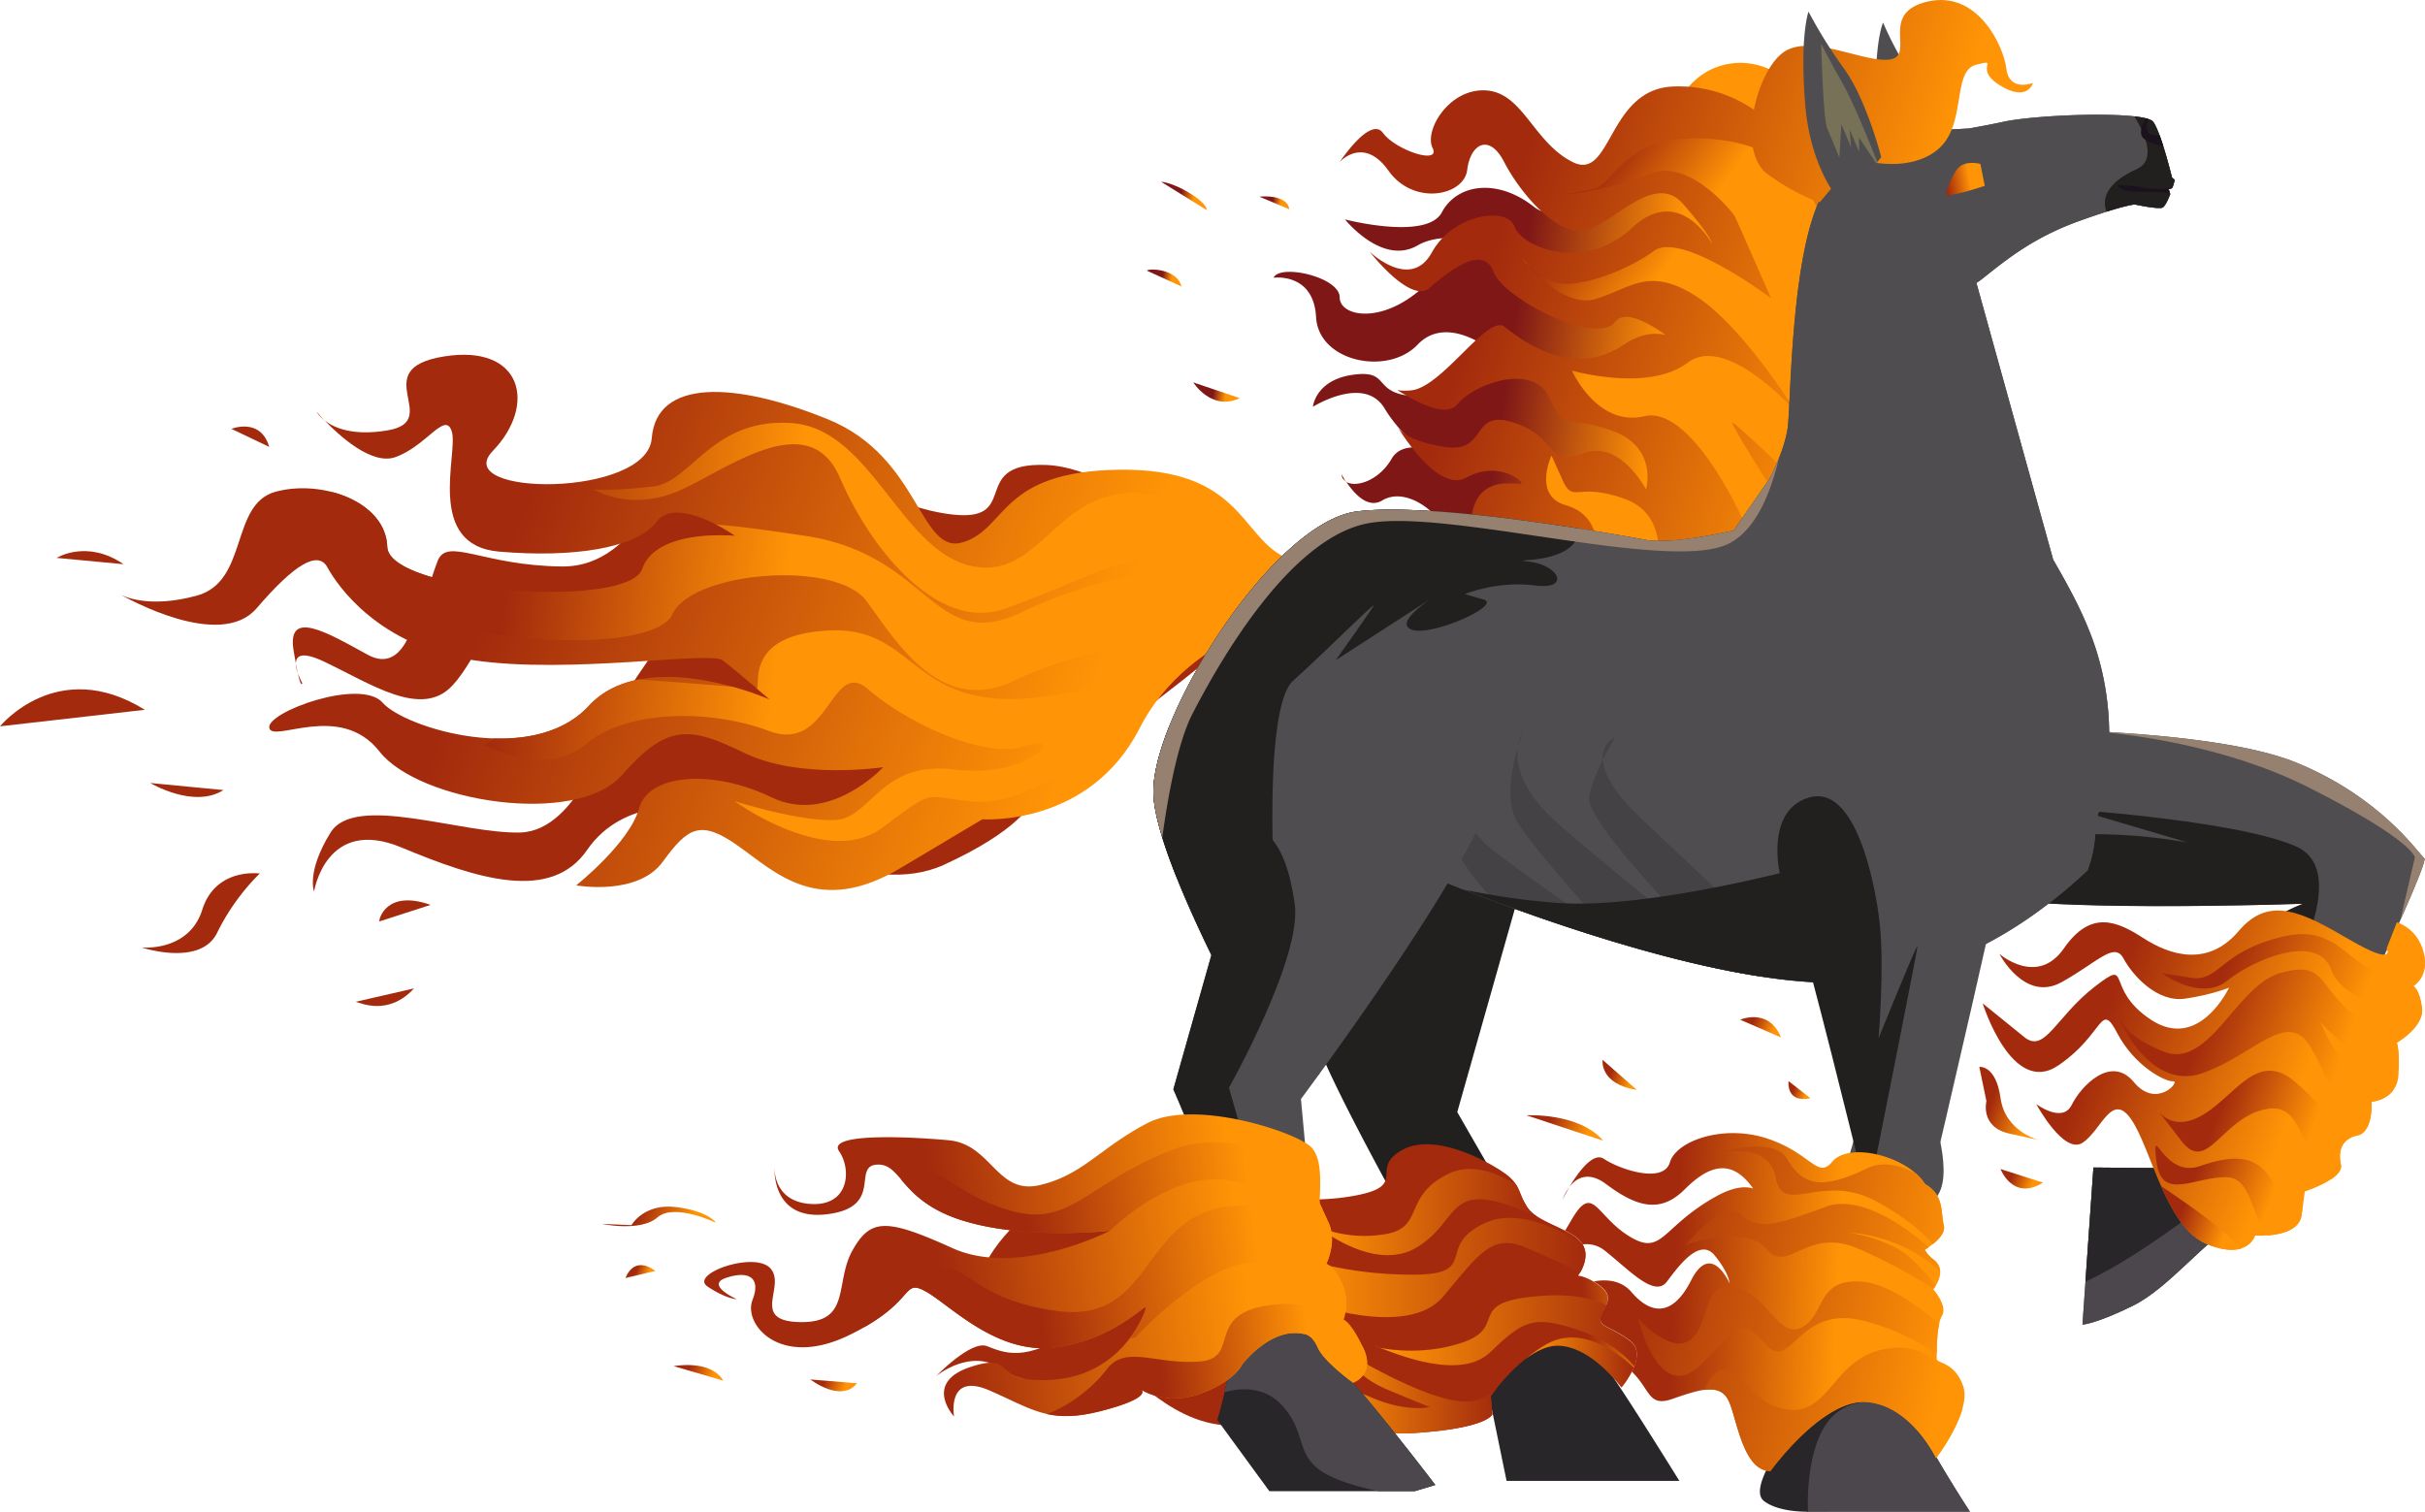 <svg xmlns="http://www.w3.org/2000/svg" xmlns:xlink="http://www.w3.org/1999/xlink" viewBox="0 0 1210.43 754.68"><defs><style>.cls-1{fill:url(#Degradado_sin_nombre_2);}.cls-2{fill:url(#Degradado_sin_nombre_2-2);}.cls-3{fill:url(#Degradado_sin_nombre_2-3);}.cls-4{fill:url(#Degradado_sin_nombre_2-4);}.cls-5{fill:url(#Degradado_sin_nombre_3);}.cls-6{fill:url(#Degradado_sin_nombre_3-2);}.cls-7{fill:url(#Degradado_sin_nombre_3-3);}.cls-8{fill:url(#Degradado_sin_nombre_3-4);}.cls-9{fill:url(#Degradado_sin_nombre_3-5);}.cls-10{fill:url(#Degradado_sin_nombre_3-6);}.cls-11{fill:url(#Degradado_sin_nombre_3-7);}.cls-12{fill:url(#Degradado_sin_nombre_3-8);}.cls-13{fill:url(#Degradado_sin_nombre_3-9);}.cls-14{fill:url(#Degradado_sin_nombre_3-10);}.cls-15{fill:url(#Degradado_sin_nombre_3-11);}.cls-16{fill:url(#Degradado_sin_nombre_3-12);}.cls-17{fill:#4f4d4f;}.cls-18{fill:#e8bb00;}.cls-19{fill:#968171;}.cls-20{fill:#21201e;}.cls-21{fill:#4c474c;}.cls-22{fill:#282628;}.cls-23{fill:url(#Degradado_sin_nombre_3-13);}.cls-24{fill:url(#Degradado_sin_nombre_3-14);}.cls-25{fill:url(#Degradado_sin_nombre_3-15);}.cls-26{fill:url(#Degradado_sin_nombre_3-16);}.cls-27{fill:url(#Degradado_sin_nombre_3-17);}.cls-28{fill:url(#Degradado_sin_nombre_3-18);}.cls-29{fill:url(#Degradado_sin_nombre_3-19);}.cls-30{fill:url(#Degradado_sin_nombre_3-20);}.cls-31{fill:#444244;}.cls-32{fill:#cc5b4c;}.cls-33{fill:url(#Degradado_sin_nombre_3-21);}.cls-34{fill:#1c121e;}.cls-35{fill:url(#Degradado_sin_nombre_3-22);}.cls-36{fill:#777257;}.cls-37{fill:url(#Degradado_sin_nombre_3-23);}.cls-38{fill:url(#Degradado_sin_nombre_3-24);}.cls-39{fill:url(#Degradado_sin_nombre_3-25);}.cls-40{fill:url(#Degradado_sin_nombre_3-26);}.cls-41{fill:url(#Degradado_sin_nombre_3-27);}.cls-42{fill:url(#Degradado_sin_nombre_3-28);}.cls-43{fill:url(#Degradado_sin_nombre_3-29);}.cls-44{fill:url(#Degradado_sin_nombre_3-30);}.cls-45{fill:url(#Degradado_sin_nombre_3-31);}.cls-46{fill:url(#Degradado_sin_nombre_3-33);}.cls-47{fill:url(#Degradado_sin_nombre_3-34);}.cls-48{fill:url(#Degradado_sin_nombre_3-35);}.cls-49{fill:url(#Degradado_sin_nombre_3-36);}.cls-50{fill:url(#Degradado_sin_nombre_3-37);}.cls-51{fill:url(#Degradado_sin_nombre_3-38);}.cls-52{fill:url(#Degradado_sin_nombre_3-39);}.cls-53{fill:url(#Degradado_sin_nombre_3-40);}.cls-54{fill:url(#Degradado_sin_nombre_3-41);}.cls-55{fill:url(#Degradado_sin_nombre_3-42);}.cls-56{fill:url(#Degradado_sin_nombre_3-43);}.cls-57{fill:url(#Degradado_sin_nombre_3-44);}.cls-58{fill:url(#Degradado_sin_nombre_3-45);}.cls-59{fill:url(#Degradado_sin_nombre_3-46);}.cls-60{fill:url(#Degradado_sin_nombre_3-47);}.cls-61{fill:url(#Degradado_sin_nombre_3-48);}.cls-62{fill:url(#Degradado_sin_nombre_3-49);}.cls-63{fill:url(#Degradado_sin_nombre_3-50);}.cls-64{fill:url(#Degradado_sin_nombre_3-51);}.cls-65{fill:url(#Degradado_sin_nombre_3-52);}.cls-66{fill:url(#Degradado_sin_nombre_3-53);}.cls-67{fill:url(#Degradado_sin_nombre_3-54);}.cls-68{fill:url(#Degradado_sin_nombre_3-55);}.cls-69{fill:url(#Degradado_sin_nombre_3-56);}.cls-70{fill:url(#Degradado_sin_nombre_2-5);}.cls-71{fill:url(#Degradado_sin_nombre_2-6);}.cls-72{fill:url(#Degradado_sin_nombre_2-7);}.cls-73{fill:url(#Degradado_sin_nombre_2-8);}</style><linearGradient id="Degradado_sin_nombre_2" x1="671.36" y1="238.84" x2="670.58" y2="238.72" gradientUnits="userSpaceOnUse"><stop offset="0" stop-color="#ff9406"/><stop offset="1" stop-color="#7f1717"/></linearGradient><linearGradient id="Degradado_sin_nombre_2-2" x1="718.59" y1="226.99" x2="714.91" y2="226.45" xlink:href="#Degradado_sin_nombre_2"/><linearGradient id="Degradado_sin_nombre_2-3" x1="782.65" y1="143.5" x2="780.28" y2="143.16" xlink:href="#Degradado_sin_nombre_2"/><linearGradient id="Degradado_sin_nombre_2-4" x1="831.88" y1="164.61" x2="757.23" y2="153.61" xlink:href="#Degradado_sin_nombre_2"/><linearGradient id="Degradado_sin_nombre_3" x1="905.8" y1="279.95" x2="715.62" y2="218.65" gradientUnits="userSpaceOnUse"><stop offset="0" stop-color="#ff9406"/><stop offset="1" stop-color="#a32a0d"/></linearGradient><linearGradient id="Degradado_sin_nombre_3-2" x1="931.64" y1="199.71" x2="741.48" y2="138.41" xlink:href="#Degradado_sin_nombre_3"/><linearGradient id="Degradado_sin_nombre_3-3" x1="760.34" y1="129.9" x2="759.6" y2="129.38" xlink:href="#Degradado_sin_nombre_3"/><linearGradient id="Degradado_sin_nombre_3-4" x1="808.71" y1="165.48" x2="764.32" y2="134.04" xlink:href="#Degradado_sin_nombre_3"/><linearGradient id="Degradado_sin_nombre_3-5" x1="151.47" y1="338.73" x2="151.18" y2="338.73" xlink:href="#Degradado_sin_nombre_3"/><linearGradient id="Degradado_sin_nombre_3-6" x1="148.88" y1="333.62" x2="148.76" y2="333.62" xlink:href="#Degradado_sin_nombre_3"/><linearGradient id="Degradado_sin_nombre_3-7" x1="749.24" y1="326.43" x2="687.95" y2="326.43" xlink:href="#Degradado_sin_nombre_3"/><linearGradient id="Degradado_sin_nombre_3-8" x1="161.46" y1="208.25" x2="158.93" y2="207.31" xlink:href="#Degradado_sin_nombre_3"/><linearGradient id="Degradado_sin_nombre_3-9" x1="533.96" y1="375.43" x2="254.72" y2="271.43" xlink:href="#Degradado_sin_nombre_3"/><linearGradient id="Degradado_sin_nombre_3-10" x1="59.87" y1="296.67" x2="59.77" y2="296.63" xlink:href="#Degradado_sin_nombre_3"/><linearGradient id="Degradado_sin_nombre_3-11" x1="390" y1="313.6" x2="252.09" y2="296.31" xlink:href="#Degradado_sin_nombre_3"/><linearGradient id="Degradado_sin_nombre_3-12" x1="435.72" y1="655.86" x2="447.21" y2="655.86" xlink:href="#Degradado_sin_nombre_3"/><linearGradient id="Degradado_sin_nombre_3-13" x1="823.46" y1="630.37" x2="788.89" y2="634.29" xlink:href="#Degradado_sin_nombre_3"/><linearGradient id="Degradado_sin_nombre_3-14" x1="761.93" y1="680.17" x2="815.46" y2="680.17" xlink:href="#Degradado_sin_nombre_3"/><linearGradient id="Degradado_sin_nombre_3-15" x1="657.9" y1="605.08" x2="767.91" y2="605.08" xlink:href="#Degradado_sin_nombre_3"/><linearGradient id="Degradado_sin_nombre_3-16" x1="661.16" y1="695.87" x2="747.24" y2="695.87" xlink:href="#Degradado_sin_nombre_3"/><linearGradient id="Degradado_sin_nombre_3-17" x1="688.6" y1="664.32" x2="816.98" y2="664.32" xlink:href="#Degradado_sin_nombre_3"/><linearGradient id="Degradado_sin_nombre_3-18" x1="686.71" y1="672.51" x2="688.6" y2="672.51" xlink:href="#Degradado_sin_nombre_3"/><linearGradient id="Degradado_sin_nombre_3-19" x1="779.32" y1="615.57" x2="786.57" y2="615.57" xlink:href="#Degradado_sin_nombre_3"/><linearGradient id="Degradado_sin_nombre_3-20" x1="647.88" y1="632.75" x2="791.41" y2="632.75" xlink:href="#Degradado_sin_nombre_3"/><linearGradient id="Degradado_sin_nombre_3-21" x1="983" y1="88.52" x2="971.21" y2="90.58" xlink:href="#Degradado_sin_nombre_3"/><linearGradient id="Degradado_sin_nombre_3-22" x1="976.06" y1="61.91" x2="785.9" y2="0.62" xlink:href="#Degradado_sin_nombre_3"/><linearGradient id="Degradado_sin_nombre_3-23" x1="619.26" y1="620.46" x2="470.35" y2="640.11" xlink:href="#Degradado_sin_nombre_3"/><linearGradient id="Degradado_sin_nombre_3-24" x1="653.5" y1="671.06" x2="578.79" y2="680.91" xlink:href="#Degradado_sin_nombre_3"/><linearGradient id="Degradado_sin_nombre_3-25" x1="625.85" y1="611.64" x2="515.02" y2="626.27" xlink:href="#Degradado_sin_nombre_3"/><linearGradient id="Degradado_sin_nombre_3-26" x1="916.85" y1="652.22" x2="835.23" y2="648.09" xlink:href="#Degradado_sin_nombre_3"/><linearGradient id="Degradado_sin_nombre_3-27" x1="985.76" y1="607.71" x2="816.91" y2="573.23" xlink:href="#Degradado_sin_nombre_3"/><linearGradient id="Degradado_sin_nombre_3-28" x1="964.2" y1="713.28" x2="795.36" y2="678.8" xlink:href="#Degradado_sin_nombre_3"/><linearGradient id="Degradado_sin_nombre_3-29" x1="970.76" y1="681.13" x2="801.92" y2="646.65" xlink:href="#Degradado_sin_nombre_3"/><linearGradient id="Degradado_sin_nombre_3-30" x1="980.94" y1="631.32" x2="812.09" y2="596.84" xlink:href="#Degradado_sin_nombre_3"/><linearGradient id="Degradado_sin_nombre_3-31" x1="919.35" y1="602.74" x2="837.73" y2="598.61" xlink:href="#Degradado_sin_nombre_3"/><linearGradient id="Degradado_sin_nombre_3-33" x1="1148.84" y1="540.71" x2="1051.79" y2="504.56" xlink:href="#Degradado_sin_nombre_3"/><linearGradient id="Degradado_sin_nombre_3-34" x1="1172.89" y1="516.39" x2="1106.92" y2="491.82" xlink:href="#Degradado_sin_nombre_3"/><linearGradient id="Degradado_sin_nombre_3-35" x1="1111.2" y1="614.45" x2="1088.54" y2="606.01" xlink:href="#Degradado_sin_nombre_3"/><linearGradient id="Degradado_sin_nombre_3-36" x1="1152.41" y1="568.39" x2="1108.39" y2="552" xlink:href="#Degradado_sin_nombre_3"/><linearGradient id="Degradado_sin_nombre_3-37" x1="1133.07" y1="600.21" x2="1095.6" y2="586.25" xlink:href="#Degradado_sin_nombre_3"/><linearGradient id="Degradado_sin_nombre_3-38" x1="1077.64" y1="554.29" x2="1076.26" y2="553.78" xlink:href="#Degradado_sin_nombre_3"/><linearGradient id="Degradado_sin_nombre_3-39" x1="343.49" y1="615.09" x2="318.78" y2="605.88" xlink:href="#Degradado_sin_nombre_3"/><linearGradient id="Degradado_sin_nombre_3-40" x1="323.22" y1="637.14" x2="317.3" y2="634.94" xlink:href="#Degradado_sin_nombre_3"/><linearGradient id="Degradado_sin_nombre_3-41" x1="421.91" y1="692.51" x2="411.44" y2="688.61" xlink:href="#Degradado_sin_nombre_3"/><linearGradient id="Degradado_sin_nombre_3-42" x1="356.08" y1="686.76" x2="344.11" y2="682.3" xlink:href="#Degradado_sin_nombre_3"/><linearGradient id="Degradado_sin_nombre_3-43" x1="792.52" y1="565.43" x2="773.76" y2="558.44" xlink:href="#Degradado_sin_nombre_3"/><linearGradient id="Degradado_sin_nombre_3-44" x1="814.04" y1="539.08" x2="804.15" y2="535.39" xlink:href="#Degradado_sin_nombre_3"/><linearGradient id="Degradado_sin_nombre_3-45" x1="1017.69" y1="569.16" x2="1017.69" y2="569.16" xlink:href="#Degradado_sin_nombre_3"/><linearGradient id="Degradado_sin_nombre_3-46" x1="1013.39" y1="555.82" x2="994.47" y2="548.77" xlink:href="#Degradado_sin_nombre_3"/><linearGradient id="Degradado_sin_nombre_3-47" x1="1014.15" y1="591.78" x2="1003.8" y2="587.93" xlink:href="#Degradado_sin_nombre_3"/><linearGradient id="Degradado_sin_nombre_3-48" x1="885.47" y1="513.58" x2="875.17" y2="509.74" xlink:href="#Degradado_sin_nombre_3"/><linearGradient id="Degradado_sin_nombre_3-49" x1="901.35" y1="546.33" x2="895.21" y2="544.04" xlink:href="#Degradado_sin_nombre_3"/><linearGradient id="Degradado_sin_nombre_3-50" x1="91.63" y1="353.36" x2="82.32" y2="353.36" xlink:href="#Degradado_sin_nombre_3"/><linearGradient id="Degradado_sin_nombre_3-51" x1="121.36" y1="394.37" x2="116.65" y2="394.37" xlink:href="#Degradado_sin_nombre_3"/><linearGradient id="Degradado_sin_nombre_3-52" x1="145.42" y1="455.84" x2="137.83" y2="455.84" xlink:href="#Degradado_sin_nombre_3"/><linearGradient id="Degradado_sin_nombre_3-53" x1="221.75" y1="454.77" x2="218.46" y2="454.77" xlink:href="#Degradado_sin_nombre_3"/><linearGradient id="Degradado_sin_nombre_3-54" x1="214.44" y1="497.83" x2="210.69" y2="497.83" xlink:href="#Degradado_sin_nombre_3"/><linearGradient id="Degradado_sin_nombre_3-55" x1="70.62" y1="278.39" x2="66.32" y2="278.39" xlink:href="#Degradado_sin_nombre_3"/><linearGradient id="Degradado_sin_nombre_3-56" x1="139.41" y1="218.03" x2="136.98" y2="218.03" xlink:href="#Degradado_sin_nombre_3"/><linearGradient id="Degradado_sin_nombre_2-5" x1="611.86" y1="197.02" x2="605.47" y2="196.08" xlink:href="#Degradado_sin_nombre_2"/><linearGradient id="Degradado_sin_nombre_2-6" x1="584.86" y1="139" x2="580.01" y2="138.29" xlink:href="#Degradado_sin_nombre_2"/><linearGradient id="Degradado_sin_nombre_2-7" x1="639.32" y1="101.38" x2="635.15" y2="100.77" xlink:href="#Degradado_sin_nombre_2"/><linearGradient id="Degradado_sin_nombre_2-8" x1="595.88" y1="98.51" x2="589.34" y2="97.55" xlink:href="#Degradado_sin_nombre_2"/></defs><g id="Layer_2" data-name="Layer 2"><g id="Capa_1" data-name="Capa 1"><path class="cls-1" d="M672,240.58c-2.08-3.06-3-5-2.11-2.53A4.74,4.74,0,0,0,672,240.58Z"/><path class="cls-2" d="M709.22,223.6c5.38,3.84,10.1,5.81,12.52,5.81C724.76,229.41,717.33,224.74,709.22,223.6Z"/><path class="cls-3" d="M785,145.72s-3.19-2.18-8.3-5C781.39,143.58,785,145.72,785,145.72Z"/><path class="cls-4" d="M715.45,138.26C693.06,163,668.7,158.69,668.7,148.47s-29.86-16.89-33-9.82c0,0,20-2.75,21.21,19.64s35.76,29.47,50.69,13.76,37.71,3.53,37.71,3.53-4.32,22-33.39,22.4-16.11-13.36-35.75-11-20.83,16.1-20.83,16.1,25.54-16.1,35.76.79a67.14,67.14,0,0,0,18.12,19.73c8.11,1.14,15.54,5.81,12.52,5.81-2.42,0-7.14-2-12.52-5.81-5.61-.78-11.54.12-14.59,5.42C688.4,239.84,677,243.54,672,240.58c3.54,5.22,10.5,13.72,17.93,9.26,11.78-7.07,27.89,5.89,31,14.54s-2.35,20,5.51,23.57,165,3.14,164.62,1.18,16.11-65.62,16.11-65.62l2.35-165s-18.46-31-46-26.72-32.61,37.33-35.75,42-43.61,44-62.08,29.47-38.5-11.39-46,2.75-48.33,3.54-48.33,3.54,18.47,23.18,36.15,13,46.75,3.54,47.54,4.72c.51.76,12.9,8.29,21.56,13.5,5.11,2.78,8.3,5,8.3,5s-3.61-2.14-8.3-5C762.15,132.82,732,119.94,715.45,138.26Z"/><path class="cls-5" d="M697.78,213.42c-.51-.81-.79-1.3-.79-1.3A5.55,5.55,0,0,0,697.78,213.42Z"/><path class="cls-6" d="M690.31,66.36C684,57.71,668.7,80.9,668.7,80.9s11.79-13.36,24.36,4.32,37.72,12.57,39.29-.4,11-18.46,18.46-3.92,25.54,36.53,39.69,34.18,35-29.86,49.5-13.36,14.54,20,14.54,20-16.11-30.26-40.08-7.86-55,9.43-58.54-.79-30.64-6.28-41.25,13-31-.4-31-.4,20.43,26.33,29.86,18.08,26.72-22,31.82-8.25,51.47,37.32,60.9,25.14c4.42-5.7,15-.55,25.09,6.55-5.93-1.33-12.91-.43-20.77,4.85-26.32,17.68-51.46-2.75-59.72-9s-31,30.25-46.36,31.82a28,28,0,0,1-7-.09c10.18,6.49,24.49,13.72,29.83,7.17,8.65-10.61,38.11-20.83,46-3.54s7.46,8.25,31,16.5,17.29,29.47,17.29,29.47-13-25.15-31.44-18.08-12.57-8.25-34.57-15.32S743,226.26,721.35,223.12c-16.16-2.35-21.77-7.33-23.57-9.7,3.82,6.19,21,32.31,34.18,25,14.93-8.25,27.11.79,27.5,2.75s-21.22-5.89-24.75,15.72,164.22,48.33,164.22,48.33,38.51-9,36.15-13-2.75-191.34-2.75-191.34l-46-36.54S868.29,42,835.29,43.18,804.64,90.72,785,80.9s-24.76-34.58-43.22-35.76-31,20-26.72,28.68S696.6,75,690.31,66.36Z"/><path class="cls-7" d="M762.82,132.39c-1.88-2.12-3-3.56-3-3.56A24.52,24.52,0,0,0,762.82,132.39Z"/><path class="cls-8" d="M825.46,125.29c-13.75,10.22-39.68,19.65-50.29,15.32a36.71,36.71,0,0,1-12.35-8.22c6,6.82,20.38,20.77,33.57,16.87,17.29-5.11,26.32-16.5,49.9-1.57s50.29,58.14,50.29,58.14S862,166.15,842.36,181.08,784.6,185,784.6,185s12.58,28.29,36.15,22.79,48.72,50.68,48.72,50.68,26.71,6.29,26.71,5.11-33.78-53.43-31.43-52.65,46.36,42.83,46.36,42.83,18.47,19.64,4.72,27.89-52.26,14.93-52.26,14.93-36.93-7.46-36.93-8.64,8.25-30.25-15.71-38.9-25.54,2.75-31-9.43l-5.5-12.18s-9.43,20,7.07,24.76,15.32,19.64,17.68,27.11-29.86,22.39,38.5,27.1,129.66-1.17,133.19-8.64,5.11-25.14,5.11-25.14a43.38,43.38,0,0,1-3.53-40.47c9.42-22.79,1.57-31-.4-39.29L911.11,119s-3.53-43.22-52.25-49.12S807,92.29,794.43,94.65L781.85,97s22-2,41.65-10.21,41.65,19.64,42.43,21.21S884,148.87,884,148.87,839.22,115.08,825.46,125.29Z"/><path class="cls-9" d="M150.87,341a34.88,34.88,0,0,1-2.24-5.05C150.41,344,150.87,341,150.87,341Z"/><path class="cls-10" d="M148.63,335.94c-.29-1.26-.6-2.79-.95-4.64A15.24,15.24,0,0,0,148.63,335.94Z"/><path class="cls-11" d="M596.41,334.7c8.25-7.07,25.54-14.93,25.54-14.93l-2.75-24c.78-2.75-55.4-62.08-97.05-63.65s-8.25,32.61-54.22,23.57-111.58-62.08-122.19-44.39-25.53,71.89-65.22,71.5-57.36-14.93-62.07-2.75-6.29,22-8.65,22.79-6.28,35-26.32,24-40.47-23.19-36.93-2c.41,2.49.79,4.6,1.13,6.42,0-3.88,2.86-6.3,14.19-.92,23.18,11,48.33,28.29,63.65,12.18s14.93-38.9,44.4-29.86,75.82-14.93,55,14.93-20.82,34.58-20.82,34.58-14.93,52.64-44.4,53.43-82.51-19.65-94.69,0-8.25,29.47-8.25,29.47,5.9-37.72,43.61-22,74.65,27.51,92.73,1.18,52.64-21.61,55-20.82,29.86,13,32.61,13,53.43,32.22,90.37,15.33,44.39-30.65,44-32.61S588.16,341.77,596.41,334.7Z"/><path class="cls-12" d="M157.94,205.44a15.3,15.3,0,0,0,4.13,4.54C159.5,207.31,157.94,205.44,157.94,205.44Z"/><path class="cls-13" d="M320.6,284c-7.07,20.43-126.51,11.79-127.3-11s-33-33.79-55.79-27.5-13.36,44.79-39.29,51.86c-24.11,6.58-36.67.24-38.31-.68,3.31,1.9,50,28.18,68.17,7,18.86-22,30.65-29.07,35.36-20.43s25.15,39.29,73.08,46.37,117.87-4.72,124.15,0,23.58,19.64,23.58,19.64-62.08-27.5-90.37,3.14S202,363.38,191,350.81s-58.15,4.72-56.58,12.57,35.36-13.35,55,11.79,98.23,37.72,121,11.79,33.79-24.36,61.3-11S440.82,383,440.82,383,414.11,412.1,385,398s-61.29-11.79-66,5.5S287.6,442,287.6,442s30.64,5.5,43.21-11.78,18.86-21.22,37.72-7.86,40.08,35.36,80.94,11L490.33,409s53.43,3.93,78.58-45.58,87.22-60.5,93.5-59.72L704.85,284s-43.22,4.71-64.44-6.29-22-44-81.72-43.21-55.79,29.07-77.79,36.14-21.22-42.43-67.58-61.29-85.65-20.43-88,9.43S224,247.87,246,225.09s14.93-53.44-24.36-47.15,0,32.22-28.29,36.93c-17.19,2.87-26.54-1.24-31.23-4.89,7.45,7.75,23.47,22.34,35.16,18.25,15.72-5.5,25.15-23.57,28.29-12.57s-13.36,56.57,23.57,59.72,68.37-1.58,78.58-14.93S367,267.52,367,267.52,327.67,263.59,320.6,284Z"/><path class="cls-14" d="M59.91,296.7l-.19-.11Z"/><path class="cls-15" d="M320.6,284c-7.07,20.43-126.51,11.79-127.3-11-.47-13.83-12.53-23.31-27-27.23a49.91,49.91,0,0,0-8.33.51c-5.89,1.18,16.9,17.68,34.18,46.76s133.59,35.36,143.41,13.75,81.72-27.5,97-6.68,36.94,57.36,73.87,39.68S578.73,321,578.73,321s21.61,13.75-51.47,25.93-67.58-33.79-112.37-32.21c-43.62,1.53-35.07,27.65-37.13,29,3.72,3.17,6.49,5.56,6.49,5.56a148.62,148.62,0,0,0-18.79-6.46c-12-1-30.82-2.56-46.75-3.58-9.33,1.84-18,5.84-24.83,13.18-11.74,12.73-29.58,16.78-47.22,16.27C243.8,370.72,242,372,242,372s30.65,16.5,50.29-.4,61.29-18.07,91.54-6.67,31-36.94,49.51-20.83,57.75,35.36,78.58,28.29,1.57,16.5-35.36,11.79-41.65,24-59.33,25.14-50.68-9.43-50.68-9.43,46.36,33.79,73.86,13.36,19.25-15.32,46.36-13,67.58-29.86,72.69-39.29c1.76-3.26,9.22-7.61,18.39-11.89,19-24.92,47.68-37.13,66.4-42.3-4.64-11.93-22.79-50.74-65.54-59.36-50.68-10.21-56.58,42-92.72,35.36s-50.69-68.36-90.37-71.5S345,240.41,326.49,242.77s-30.25,1.57-30.25,1.57,17.29,10.61,40.47,1.57,66.4-44.79,82.5-7.47,49.51,76.62,81.73,65.62,66.79-30.26,76.22-23.58-22.79,3.93-67.19,25.15-45.18-28.68-108-38.11c-21.18-3.18-34.91-5-44.47-5.64a91.24,91.24,0,0,1,9.5,5.64S327.67,263.59,320.6,284Z"/><path class="cls-16" d="M492.59,672c-8-3-25.34,15-25.34,15s17.68-14.74,33.29-3.24,60.41,8.25,63.65,5,31.43,35.65,71.31,18.56,51.57-45.67,51.57-45.67L567.14,606s-38.6-15.91-59.23,4.13-19.15,32.71-19.15,32.71l105.49,2.65s-33.59.59-58,18S500.54,675,492.59,672Z"/><path class="cls-17" d="M961.61,65S957.93,44.22,951,32.72a172.22,172.22,0,0,1-11.07-21.45s-3.74,8.11-3.6,32.59S947,80.72,947,80.72Z"/><path class="cls-18" d="M991.94,164.74l0-.07Z"/><path class="cls-17" d="M1116,482.67c-4.73,21.56-23.61,100.57-23.61,100.57l-47.45-.38-5.48,78.44s6.58-.29,25.09-9.39,36.25-33.25,52.69-41.72,96.06-179.07,92.91-181.67S1188.57,398,1146,380.63,999.76,363.8,999.76,363.8l-37.87,59.43s-3.68,11,20.25,22,167.51,5.9,167.51,5.9S1120.73,461.1,1116,482.67Z"/><path class="cls-19" d="M1033.76,364.51l-1,.15a33.91,33.91,0,0,1,3.93,0Z"/><path class="cls-19" d="M1210.14,428.52c-3.16-2.6-21.57-30.53-64.17-47.89-25-10.19-71-14.21-104.8-15.8,19.76,1.16,69.31,7.09,111.47,28.41,51.87,26.23,52.75,34.77,52.75,34.77l-7.33,31.53C1206.05,441.56,1211,429.21,1210.14,428.52Z"/><path class="cls-20" d="M997.13,425.4c-16.92,8.46-5.54,17.58,10,24.56,48.56,4.56,142.56,1.22,142.56,1.22S1121,461,1116.06,482.4l25.7,7.17s32.09-54.18,4.74-66.8-109.4-18.41-109.4-18.41l55.23,16.31S1030.79,408.57,997.13,425.4Z"/><path class="cls-21" d="M1082.1,583.16l-37.17-.3-5.48,78.44s6.58-.29,25.09-9.39,36.25-33.25,52.69-41.72C1098.64,606.92,1087.12,591.55,1082.1,583.16Z"/><path class="cls-22" d="M1082.1,583.16l-37.17-.3-4,57c19.75-9.05,44.76-27.1,58.34-37.4A65.68,65.68,0,0,1,1082.1,583.16Z"/><path class="cls-20" d="M1095.48,570.24c-.12.52-.24,1-.36,1.52,1.54-.67,2.53-1.21,2.47-1.46S1096.8,570.17,1095.48,570.24Z"/><path class="cls-20" d="M1105.9,559.82c-.12.52-.24,1-.36,1.52,1.54-.67,2.53-1.21,2.46-1.46S1107.22,559.75,1105.9,559.82Z"/><path class="cls-20" d="M656.2,403.17s0,89-2.05,105.42,84.2,164.29,84.2,164.29l.56,2.75A315.05,315.05,0,0,1,785.25,655c-23-39.09-57.86-99.82-57.86-99.82l45.18-159.5Z"/><path class="cls-22" d="M804.06,685.89c-2.68-3.83-9.86-15.75-18.81-30.93a315.05,315.05,0,0,0-46.34,20.67L752,739.29h86.25S813.65,699.58,804.06,685.89Z"/><path class="cls-23" d="M789.32,620.33c-5.5-7.07-22-10.21-26.72-17.28s-3.53-10.61-9.43-15.72-35.75-22.79-53-13.36,3.15,17.68-23.18,22.79a114.55,114.55,0,0,1-48.32-1.18l22.78,102.94s16.9,19.25,54.22,16.89S744.92,706,744.92,706l-.78-9S761.82,671,778.32,671.8s31,20.83,31,20.83,13.75-16.11,4.32-23.18-14.93-6.68-14.93-11,7.86-9.43,1.18-15.33-12.18-6.28-12.18-6.28S794.82,627.41,789.32,620.33Z"/><path class="cls-24" d="M809.36,692.63a42.93,42.93,0,0,0,6.1-9.87c-7.22-6.88-26.21-22-44.12-11.35a71.74,71.74,0,0,0-9.41,6.71c5.11-3.8,10.82-6.58,16.39-6.32C794.82,672.59,809.36,692.63,809.36,692.63Z"/><path class="cls-25" d="M756,602.75c4.23,1.58,8.2,3.24,11.89,4.94a16.89,16.89,0,0,1-5.31-4.64c-3.32-5-3.72-8.21-5.72-11.46-9.42-6.12-22.45-11.42-34.45-5.34-22.1,11.2-11.49,26.23-30.35,29.76a61.88,61.88,0,0,1-34.18-3.53s28,23,49.21,10.31S722.13,590.08,756,602.75Z"/><path class="cls-26" d="M683.83,697.34c-18-8-25.34.89-21.81,5,2.3,2.68,11.8,7.85,18.19,11.14a87.15,87.15,0,0,0,25.42,1.92C743,713.06,744.92,706,744.92,706l-.78-9s1.14-1.67,3.1-4.15c-5,4.77-10.08,7.68-19.21,6.6-20-2.35-54.22-23.27-54.22-23.27s-.3,9.72,19.74,18l20,8.25S701.8,705.3,683.83,697.34Z"/><path class="cls-27" d="M768.4,647c-38,2.95-15,15.33-38.6,23.28-18,6.09-35.54,3.73-41.2,2.54,7.94,2.85,40.19,16.78,55.34,2.18,16.5-15.92,21.51-18.57,44.2-10.91,15.25,5.15,23.71,13.23,27.62,18,1.72-4.5,2.11-9.42-2.08-12.56-9.43-7.08-14.93-6.68-14.93-11,0-2.12,1.88-4.43,3-6.92C795.29,648.23,784.9,645.67,768.4,647Z"/><path class="cls-28" d="M687.07,672.29c-.83-.13-.2.12,1.53.48A12.57,12.57,0,0,0,687.07,672.29Z"/><path class="cls-29" d="M786.57,617.69a44,44,0,0,0-7.25-4.25Q783.22,615.6,786.57,617.69Z"/><path class="cls-30" d="M720.37,647.25c18-21.51,24.45-31.53,41.25-24.46,9.73,4.1,20.15,9,27.2,12.37,1.7-3,4.46-9.31.73-14.51-13.71-8.47-33-17-48-10.24-25.93,11.79-2.06,25.94-36.54,25.94s-57.16-8.85-57.16-8.85L652,649.9S702.39,668.76,720.37,647.25Z"/><path class="cls-20" d="M774.63,441.33c24.13-27.21,62.12-34.39,11.29-38s-78-4.62-78-4.62l-23.61,62.12S750.5,468.55,774.63,441.33Z"/><path class="cls-17" d="M1084.52,93.33c.34-1,1-3.5,1-3.5l-1.4-1.29s-5.3-21.87-9.29-27.65-58.41-3.73-74.89-.08c-4.84,1.07-10.73,2.15-17,3.31l-17.66,1s-37.79,2.57-54.68,30.34S894,202,892.3,213.75s-9.17,25.48-9.17,25.48l-17.81,25.66c-17.27,3.77-33.32,6.12-43,4.79,0,0-102.74-19.52-144.87-14.38S573.68,359.07,575.74,397.09s60.63,139.74,60.63,139.74h21.57L708.28,435.1s131.52,56.52,208.58,55.49c52.2-.7,94-26.86,125.16-56.12a66.08,66.08,0,0,0,4-21.89c0-4.67,2.81-9.35,3.74-14,5.61-29,3.74-58-7.48-85.07-4.72-11.67-11-22.93-17.45-34.16L986.53,141.26c1.05-.7,2.11-1.44,3.15-2.27,12.2-9.69,25.44-20.49,48.22-28.69s27.69-8.22,27.69-8.22,12.29,2.66,14,1.47,3.68-6.67,3.68-6.67l-.74-2.46S1084.18,94.36,1084.52,93.33Z"/><path class="cls-17" d="M1084.52,93.33c.34-1,1-3.5,1-3.5l-1.4-1.29s-5.3-21.87-9.29-27.65-58.41-3.73-74.89-.08c-4.84,1.07-10.73,2.15-17,3.31l-17.66,1s-37.79,2.57-54.68,30.34S894,202,892.3,213.75s-9.17,25.48-9.17,25.48l-17.81,25.66c-17.27,3.77-33.32,6.12-43,4.79,0,0-102.74-19.52-144.87-14.38S573.68,359.07,575.74,397.09s60.63,139.74,60.63,139.74h21.57L708.28,435.1s131.52,56.52,208.58,55.49c52.2-.7,94-26.86,125.16-56.12a66.08,66.08,0,0,0,4-21.89c0-4.67,2.81-9.35,3.74-14,5.61-29,3.74-58-7.48-85.07-4.72-11.67-11-22.93-17.45-34.16L986.53,141.26c1.05-.7,2.11-1.44,3.15-2.27,12.2-9.69,25.44-20.49,48.22-28.69s27.69-8.22,27.69-8.22,12.29,2.66,14,1.47,3.68-6.67,3.68-6.67l-.74-2.46S1084.18,94.36,1084.52,93.33Z"/><path class="cls-31" d="M760.24,365a19.43,19.43,0,0,0-2.64,8C759,368.15,760.24,365,760.24,365Z"/><path class="cls-31" d="M716.24,368.49s-7.07,25.34,11.2,57.17a114.68,114.68,0,0,0,19.28,24.61c34.39,12.77,86.17,30.05,131.37,37.12,1.12-4,4.41-15.84,4.74-17.14.39-1.57-28.29-28.29-62.87-60.9-14.89-14.05-19.5-23.64-19.93-30-2.87,5.79-5.85,12.83-6.78,18.63-2,12.18,53.43,68,54.61,69.93s-38.9-29.46-69.94-56.57C758.9,394.7,756.56,381,757.6,373c-2.87,9.92-6.32,26.74-.5,36.8,8.64,14.92,47.54,57,47.54,57S765.35,440,744.92,424.28,716.24,368.49,716.24,368.49Z"/><path class="cls-31" d="M800,379.33c3.16-6.37,6.18-11.23,6.18-11.23A11.12,11.12,0,0,0,800,379.33Z"/><path class="cls-20" d="M920.46,490.48l-20.37-57.59s-77.29,21.27-122.91,17.86c-22.55-1.69-38.06-5-46.32-6.51,41,15.94,128.59,47.11,186,46.35C918.07,490.57,919.27,490.53,920.46,490.48Z"/><path class="cls-17" d="M965.72,582.11s35.94-152.59,38.94-174.89-81.1-32.74-81.1-32.74-11.75,50.35-7.26,62.09,13.48,22.3,13.48,22.3l-6,145.54Z"/><path class="cls-22" d="M716.44,741.34S678.79,691.71,661,674.6L658.63,649a123.77,123.77,0,0,0-42.69,14.56,214.12,214.12,0,0,1-8.34,45.28l26,35.6h72.56Z"/><path class="cls-21" d="M664.58,737.22c6.51,3.06,15,5.43,23.41,7.2h18.18l10.27-3.08S678.79,691.71,661,674.6l-1.66-18a2.66,2.66,0,0,0-.45-.13c-2.78-.43-15.07-.74-25.71-.93a130.41,130.41,0,0,0-17.23,8A214.22,214.22,0,0,1,611.22,695c7.73-2.15,19.44-3.06,28.21,6.07C653.57,715.81,644.93,728,664.58,737.22Z"/><path class="cls-17" d="M614.44,629.42a136.85,136.85,0,0,1,1.5,34.12A123.77,123.77,0,0,1,658.63,649l-9.27-100.34s96.52-129.38,96.52-159.5S673.31,346,673.31,346l-67.08,53.4,8.9,40.38L585.69,543.85S607.6,592.45,614.44,629.42Z"/><path class="cls-20" d="M583.84,362.05c-5.52,13.71-8.59,26.06-8.1,35,1,18.09,14.75,50.59,28.92,79.7l-19,67.06a554.71,554.71,0,0,1,22.2,59.31l22-2.67L613.42,543s36.45-64.69,32.85-91.39-12.83-42.61-30.8-39.53-20,13.86-20,13.86-20-29.78-11.3-49.8C586.57,370.57,586,365.89,583.84,362.05Z"/><path class="cls-20" d="M787.75,267.52a23.54,23.54,0,0,0,1-3.57c-33.81-5.3-84.64-11.9-111.26-8.65-42.13,5.13-103.78,103.77-101.72,141.79.55,10.17,5.15,24.9,11.58,41l49.16,15.64c0-2-6.68-99.8,9-113.94s41.65-40.07,40.08-37.32-18.86,27.11-18.86,27.11l47.83-30.91c-5.92,4-17.26,12.61-10.12,15.58,9.43,3.93,45.58-12.18,36.15-14.93l-9.43-2.75s16.11-6.68,34.57-4.32,12.58-9.82-2-11.79S782.25,282.84,787.75,267.52Z"/><path class="cls-17" d="M963.07,600.61c14.6-7.93,2.25-41.38,1.13-48.43H930.5S917,594.44,917,605v10.56s-11.23,58.11-16.85,68.67-4.49,70.43,2.25,70.43h80.87s-27-41.37-29.2-52.82,0-7.92-3.37-18.49l-3.37-10.56S948.47,608.53,963.07,600.61Z"/><path class="cls-21" d="M983.29,754.67S960.68,720,955.18,705.35c-5.34-2-11.41-2-16.22-2-13.91-2.32-27.82,3.57-42.32,7.58-.47,20.18,1.55,43.75,5.78,43.75Z"/><path class="cls-21" d="M953.22,704.8c-6.56-5.84-13.35-9.67-19.79-9.48-9.57.29-18.94,5.84-26.92,12.68,11-3.36,21.73-6.45,32.45-4.66C943.2,703.34,948.39,703.43,953.22,704.8Z"/><path class="cls-20" d="M939.7,694.29c-5.17-3.78-14.57-1.45-22.94,2-12.35,7.64-22.9,19.68-29.76,31.77,13.11-13.7,24.42-29.54,44.64-33.22A42.66,42.66,0,0,1,939.7,694.29Z"/><path class="cls-22" d="M918.26,704.18c9.42-6.12,19.18-4.81,26.34-2.17a26.66,26.66,0,0,0-3-5.79,8.3,8.3,0,0,0-1.9-1.93,42.66,42.66,0,0,0-8.06.56c-20.22,3.68-31.53,19.52-44.64,33.22-1.21,2.13-2.32,4.26-3.29,6.37,1-2.11,2.08-4.24,3.29-6.37-1.59,1.65-3.2,3.28-4.86,4.85-3,6-5.62,13.3-1.7,16.38,7.44,5.84,22,5.37,22,5.37S900.28,715.86,918.26,704.18Z"/><path class="cls-32" d="M1077.11,464l.61,1.36C1077.39,464.21,1077.11,464,1077.11,464Z"/><path class="cls-20" d="M938.27,461.22C935.92,439.47,925.86,392,903.5,398s-15.24,37.39-15.24,37.39l7.06,20.73c7.06,20.73,32.95,126.42,32.95,126.42l8.24-5.06s20.6-103.16,20.6-105.18-19.42,46-19.42,46S940.63,483,938.27,461.22Z"/><path class="cls-20" d="M1066.57,84.39c-12.64,5.68-18.1,13-15.13,21.3,11.31-3.59,14.15-3.61,14.15-3.61s12.29,2.66,14,1.47,3.68-6.67,3.68-6.67l-.74-2.46s1.62-.06,2-1.09,1-3.5,1-3.5l-1.4-1.29s-5.3-21.87-9.29-27.65c-.91-1.31-4.42-2.22-9.48-2.8C1070.68,66.76,1076.5,79.93,1066.57,84.39Z"/><path class="cls-22" d="M800.59,305.32s-.63.1-1.69.31C800,305.45,800.59,305.32,800.59,305.32Z"/><path class="cls-33" d="M977.31,84c-3.73,4.25-6.3,13.51-6.3,13.51,6,0,19.68-4.76,19.68-4.76L988.5,81.82S981,79.76,977.31,84Z"/><path class="cls-34" d="M1069.74,93.57a72.55,72.55,0,0,0-12.52-1.12s.68,2.92,7.37,3.26c6.2.32,13.72-.17,18.34.78l-.62-2.07a3.54,3.54,0,0,0,1-.21C1081,94.3,1074,94.49,1069.74,93.57Z"/><path class="cls-34" d="M1070.91,59c-1.29,2.5-2.94,6.42-1.94,8.74,1.54,3.6,10.81,5.32,10.81,5.32v-.25c-.58-1.82-1.19-3.61-1.8-5.26-2,.08-5,.1-6-1.87s-.18-4.76.43-6.26C1072,59.28,1071.45,59.14,1070.91,59Z"/><path class="cls-35" d="M943.72,29.62C931.35,32,903.35,16.07,889.8,26.38s-23,49.51-7.37,60.7,25.93,13.85,25.93,13.85l18.27-21.8s23.87,8.25,39.78-3.83,7.37-39.78,20-43S984.39,34,998.24,42.59s16.5-1.18,16.5-1.18-11.79,4.71-13.26-7.07S987-4.85,962.29.75,956.1,27.27,943.72,29.62Z"/><path class="cls-17" d="M939,78.45s-7.36-28.7-18.4-43.95A239.22,239.22,0,0,1,902.71,5.8S898.3,17.64,901.05,52s19,50.38,19,50.38Z"/><path class="cls-36" d="M927.92,68.67l8.58,12.87.57-.71c-3.5-8.81-12.3-30.52-17.43-39.38C913.13,30.21,909,21.73,909,21.73s1,37.67,3,42.2,6.11,14.79,6.11,14.79l1-16.76L924,73.6l-.79-9.07,4.73,11.24Z"/><path class="cls-37" d="M384.64,633.3c-7.86-9-40.86,2.75-31.43,9s14.54,6.28,14.54,6.28S352,641.55,362.25,638s18.07-1.17,13.35,11,13.76,34.18,47.94,17.68,26.32-28.69,38.5-22,35.75,32.22,65.61,27.9,45.19-23.18,44.4-19.65-12.18,33-45.58,35.76-18.07-14.15-42-6.29-8.25,24.75-8.25,24.75-3.92-22.39,17.68-13,29.86,16.89,55.79,10.21,20-10.6,20-10.6,12.18,8.25,29.47,2S620,681.23,620,681.23s14.15-18.86,30.65-15.32c0,0,4.17-.1,7.12,6.83s17.63,17.53,17.63,17.53,11.39-3.93,5.11-17.29-9.82-14.14-9.82-14.14a26.11,26.11,0,0,0-.4-17.29c-3.53-9-8.25-10.61-8.25-10.61s5.5-11,1.18-20.43-3.14-7.07-4.32-9.43,2.75-20.82-4.32-28.29-58.15-24.35-81.72-12.17-32.22,25.93-53.83,31-24-20.43-45.58-22.39-60.89-3.54-54.61,5.5,5.11,27.5-14.14,26.32-18.08-18.46-18.08-18.46-2,27.11,26.33,23.57,12.18-24,24.75-24.75,11.39,18.07,42.83,27.89S554,614.44,554,614.44,508.4,638,475.4,623.08s-40.86-14.92-49.9,1.18-.39,36.15-25.93,35.76S392.5,642.34,384.64,633.3Z"/><path class="cls-38" d="M599.16,695.77c17.29-6.29,20.82-14.54,20.82-14.54s14.15-18.86,30.65-15.32c0,0,4.17-.1,7.12,6.83s17.63,17.53,17.63,17.53,11.39-3.93,5.11-17.29l-.15-.31c-8.93-12.13-22-22.73-40.32-21.69-41.25,2.36-19.25,26.72-40.86,28.68s-37.33-8.64-46.75,3.93c-6.89,9.18-18.8,18.35-29.93,22.33,7.36,1.64,15.46,1.51,27.17-1.51,25.94-6.68,20-10.6,20-10.6S581.87,702.06,599.16,695.77Z"/><path class="cls-39" d="M607.89,603.16c-37.81,8.53-34.27,57.25-79.84,51.36S483.26,627,462,633.69c-11.83,3.73-23,17.46-30.65,28.89,25.11-14.32,19.51-24,30.65-17.89,12.18,6.68,35.75,32.22,65.61,27.9s45.19-23.18,44.4-19.65c-.35,1.57-2.78,8.22-8.27,15.37l3.16-.83S604.27,627,629,630.55c12.93,1.85,29.61,13.56,42.6,24.33a25.81,25.81,0,0,0-1.35-13.33c-3.53-9-8.25-10.61-8.25-10.61s5.5-11,1.18-20.43-3.14-7.07-4.32-9.43c-.64-1.28.23-7.36,0-13.83C641.94,577,612,563.38,584.23,574.37c-41.65,16.5-49.9,38.11-79,30.25s-36.54-24.75-49.9-19.25a15,15,0,0,0-5.52,3.54c5.33,6.17,12.62,14.78,30.67,20.42,24.25,7.58,54.8,6.51,67.49,5.62a50.64,50.64,0,0,1,6-.51s30.25-30.25,59.32-25.14c19.8,3.47,39.22,21.15,49.61,32.09C652.75,611.49,633.2,597.46,607.89,603.16Z"/><path class="cls-40" d="M856.8,597.15c-27.7,15.33-26.82,30.35-43.61,20s-18-26.81-28.88-8c-1.08,1.87-2.1,3.58-3.06,5.18,3.33,1.73,6.28,3.62,8.07,5.91a10.26,10.26,0,0,1,.67,1,14.49,14.49,0,0,1,10.82,2.93c12.67,10,25.05,23.87,31.24,15.62s16.5-22.1,23.86-13,7.37,13.85,7.37,13.85-9.13-21.22-19.15-1.48-21.22,15.91-29.76,5.9c-5.59-6.56-13.83-6.3-18.86-5.34a31.52,31.52,0,0,1,4.42,3.27c6.68,5.9-1.18,11-1.18,15.33s5.5,3.92,14.93,11c5.09,3.82,3.42,10.27.81,15.4,9.43,9.15,8.19,17.84,20.21,13.67,14.44-5,23.28-7.66,27.7,0s7,35.9,21.31,35.92c0,0,26.08-36.3,48.23-34.45s34.47,28,34.47,28,17.68-23.28,13.56-35.66-13.26-11.49-13.26-13.85-.3-16.5,2.65-21.51-4.42-13.26-4.42-13.26,7.66-8.84.3-14.73a16.3,16.3,0,0,1-4.5-5c5-3.08,10.54-7.72,9.5-12.05-1.65-6.91.32-15.12-9.4-20.73a21.65,21.65,0,0,0-4.44-5.2c-11.79-10.32-34.48-14.74-41.85-5.9s-10.31-4.12-32.12-11.49-45.67.89-48.91,11.79-25,3.53-33-1.77c-5.35-3.56-12.82,6.83-17.15,14,3.38-4.3,9.33-8.12,18.32-1.37,15.33,11.49,27.11,14.73,39.2,2.65s23.27-15.61,33.88-.88l.31.43C870.83,592.05,865,592.64,856.8,597.15Z"/><path class="cls-41" d="M886.26,587.72c3.83,20.34,23-3.53,51.57,12.68,14.8,8.39,22.71,15.66,26.92,20.74,3.48-2.77,6.25-6.09,5.49-9.25-1.65-6.91.32-15.12-9.4-20.73a21.39,21.39,0,0,0-4.23-5c-8-4.6-16.66-6.72-24.67-2.86-24.46,11.79-32.71,7.37-40.08-5s-39.48-1.48-39.48-1.48S882.43,567.39,886.26,587.72Z"/><path class="cls-42" d="M862.4,698.52c4.42,7.66,7,35.9,21.31,35.92,0,0,26.08-36.3,48.23-34.45s34.47,28,34.47,28,9.91-13,13.16-24.81c-4.44-14.14-13.64-30.95-32.22-30.38-31.91,1-32.21,32.5-53.72,31s-28.29-29.76-38.9-16.79a30,30,0,0,0-4.15,6.93C856.05,693.17,859.92,694.22,862.4,698.52Z"/><path class="cls-43" d="M849.14,681.13c21.21-21.21,19.44-23.27,32.41-9.72s15.62-20.33,48.62-12.08c14.12,3.53,26.72,10,36.53,16.31,0-3.81.2-10.25,1.29-14.88-11.9-9.89-26.53-19.87-38.11-20.88-23.58-2.06-18.57,16.5-30.36,22.69s-17.68-16.5-33.59-20.33S853.56,662,843.54,669.05s-25.93-10.9-25.93-10.9S827.92,702.35,849.14,681.13Z"/><path class="cls-44" d="M911.31,602.46c-23.87,8.84-33.89,12.08-42.43,3.83s-27.11,15-27.11,15,29.47-10.32,40.07,2.35,20-11.49,45.68-.29a261.15,261.15,0,0,1,37.6,20.11,15.32,15.32,0,0,0,1.09-1.54c-4.31-5.72-12.44-15.42-20.72-19.45a76.5,76.5,0,0,0-22.39-7.08s26.49.91,45.33,19.59a7.78,7.78,0,0,0-3.19-6,16.3,16.3,0,0,1-4.5-5c.68-.42,1.37-.87,2-1.34C951.7,613,928.76,596,911.31,602.46Z"/><path class="cls-45" d="M783.37,592.63a24.08,24.08,0,0,0-3.48,6.29S781.26,596.16,783.37,592.63Z"/><path class="cls-45" d="M783.37,592.63a24.08,24.08,0,0,0-3.48,6.29S781.26,596.16,783.37,592.63Z"/><path class="cls-46" d="M1073.77,509.15c-24-15.72-9-31.43-28.29-16.5s-24.75,33.39-35,25.14-20.83-16.89-20.83-16.89,14.54,46.75,37.72,31,20.82-32.61,29.47-16.1,24,24.35,27.89,24-8.25,14.15-19.64.39-26.33,2-31,11.4-17.68-.39-17.68-.39,13.75,25.53,23.18,19.25,14.54-25.93,24.36-11.4,17.29,53.83,37.72,62.08,24-4.32,24-4.32,21.61,1.57,23.18-10.22l1.58-11.78s19.64-6.29,18.07-13.36.39-13,8.25-14.54,7.07-16.89,7.07-16.89,12.57-.79,13.36-13.36-.79-16.11-.79-16.11,13.75-7.86,12.58-17.29-4.33-11-4.33-11,8.25-4.71,5.11-16.89-13.36-14.93-13.36-14.93l-5.1,13s5.1,9.43-18.47-4.32-40.07-22.39-55.4-4.32-34.18,12.18-47.54,3.54-26.32-14.15-39.68,5.1-32.22,2.75-32.22,2.75,12.58,24.36,31,14.15,26.33-20.43,31-11.79,16.89,22,30.65,20,22-5.5,22-5.5S1097.74,524.86,1073.77,509.15Z"/><path class="cls-47" d="M1174.45,506.4c-18-15.33-14.14-26.82-36.24-20.63s-35.36,48.33-58.35,39.19-22.39-19.74-22.39-17.68,16.2,38,42.43,28.29,41.84-31.83,53.33-13c9.14,15,14.56,36.3,28.24,40.42,2.72-5,2.31-13,2.31-13s6.81-.44,10.72-5.68c-9.76-2.48-19.43-6.13-23.29-11.41a111.3,111.3,0,0,1-13-22.69s20.22,23,39,23.78c.43-10.42-.92-13.47-.92-13.47s13.75-7.86,12.58-17.29-4.33-11-4.33-11,7.34-4.2,5.53-14.91c-1.48,5-5.51,8.91-14.17,9-24.46.29-26.22-26.23-57.16-18.57s-31,22.69-45.38,20.34L1079,485.77s19.45,14.44,32.71,3.83,45.08-24.16,51.86-5.6S1206,505.51,1206,505.51,1192.42,521.72,1174.45,506.4Z"/><path class="cls-48" d="M1119.08,623.11a14.12,14.12,0,0,1-3-2.38c-6.95-7.7-25.15-20.42-37.43-28.64,5.67,12.8,12.68,24.87,23,29C1110,624.47,1115.46,624.39,1119.08,623.11Z"/><path class="cls-49" d="M1173.77,567.81c-8-8.38-18.21-18.87-27.61-27.23-18.86-16.8-29.76,5.6-46,15.62-12.14,7.5-19.16,2.6-22.28-.82,1.88,2.44,5.26,6.83,11.09,14.37,13,16.8,20.33-12.67,43-16.21,17.61-2.74,15.34,21,31.51,35.17,3.17-2.13,5.51-4.65,4.93-7.27C1167.11,575.35,1168.38,570.15,1173.77,567.81Z"/><path class="cls-50" d="M1111.69,587.72c12,.44,11.56,18.13,20.31,29,6.51-.5,15.8-2.56,16.81-10.14.3-2.23.54-4,.74-5.5-6.53-2.35-12.19-5.6-14.59-10.11-7.36-13.85-18.27-15.33-36.83-8.84s-24.16-23.58-21.8-2.66S1095.48,587.14,1111.69,587.72Z"/><path class="cls-51" d="M1076,553a21.19,21.19,0,0,0,1.88,2.43C1075.6,552.38,1075.54,552.3,1076,553Z"/><path class="cls-52" d="M357.33,610.41s-3.53-5.74-19.74-7.8-22.39,9-22.39,9L300.46,611s19.3,4.13,27.7-3.24S357.33,610.41,357.33,610.41Z"/><path class="cls-53" d="M312.25,638l14.88-3.54C315.93,626.33,312.25,638,312.25,638Z"/><path class="cls-54" d="M427.76,690.56l-23.28-1.91S419.8,700.58,427.76,690.56Z"/><path class="cls-55" d="M336.27,682,361,689.24C354.68,678.48,336.27,682,336.27,682Z"/><path class="cls-56" d="M761.91,556.78l38.31,12.68C788.14,555.31,761.91,556.78,761.91,556.78Z"/><path class="cls-57" d="M799.93,529.09s-1.77,12.08,17.09,15Z"/><path class="cls-58" d="M1017.69,569.16Z"/><path class="cls-59" d="M1003,565.92l14.74,3.24s-16.8-4.13-19.16-20.92-10.61-15.62-10.61-15.62l3.54,17.09S988.22,562.68,1003,565.92Z"/><path class="cls-60" d="M1019.75,590.38l-21.22-6.78S1004.72,599.81,1019.75,590.38Z"/><path class="cls-61" d="M868.58,509.05l20.34,8.84C883,502.86,868.58,509.05,868.58,509.05Z"/><path class="cls-62" d="M903.65,548.24l-10.9-8.55S891.27,550.89,903.65,548.24Z"/><path class="cls-63" d="M0,362.6l72.29-8.25C28.68,327.24,0,362.6,0,362.6Z"/><path class="cls-64" d="M75,390.89s21.61,13,36.54,3.53Z"/><path class="cls-65" d="M108.44,465.54a110.39,110.39,0,0,1,21.21-29.47s-22-3.14-28.68,18.07S70.72,473,70.72,473,100.19,482.82,108.44,465.54Z"/><path class="cls-66" d="M189.37,460l25.54-8.26C192.91,443.93,189,458.86,189.37,460Z"/><path class="cls-67" d="M206.66,493.43l-29.07,6.68C179.55,500.5,193.7,507.57,206.66,493.43Z"/><path class="cls-68" d="M28.29,278.52l33.39,3.14C43.22,269.09,28.29,278.52,28.29,278.52Z"/><path class="cls-69" d="M115.51,214.09l18.86,9C130.05,208.19,115.51,214.09,115.51,214.09Z"/><path class="cls-70" d="M618.8,198.76l-23.18-7.86S604.66,205.44,618.8,198.76Z"/><path class="cls-71" d="M572.44,135.11,589.73,143C587.37,133.94,573.23,133.94,572.44,135.11Z"/><path class="cls-72" d="M628.63,98.18l14.93,6.29C642.38,96.61,628.63,98.18,628.63,98.18Z"/><path class="cls-73" d="M579.51,90.72l22.79,14.14C602.69,100.93,587.77,91.5,579.51,90.72Z"/><path class="cls-19" d="M595.23,356.31c12.57-24.36,47.93-87.61,87.61-95.08S833.32,286,862.79,271.45c13.32-6.57,20.86-24.7,25.12-42.6a108.28,108.28,0,0,1-4.78,10.38l-17.81,25.66c-17.27,3.77-33.32,6.12-43,4.79,0,0-102.74-19.52-144.87-14.38S573.68,359.07,575.74,397.09c.31,5.74,1.92,12.94,4.41,21C582.82,398.45,587.68,370.94,595.23,356.31Z"/></g></g></svg>